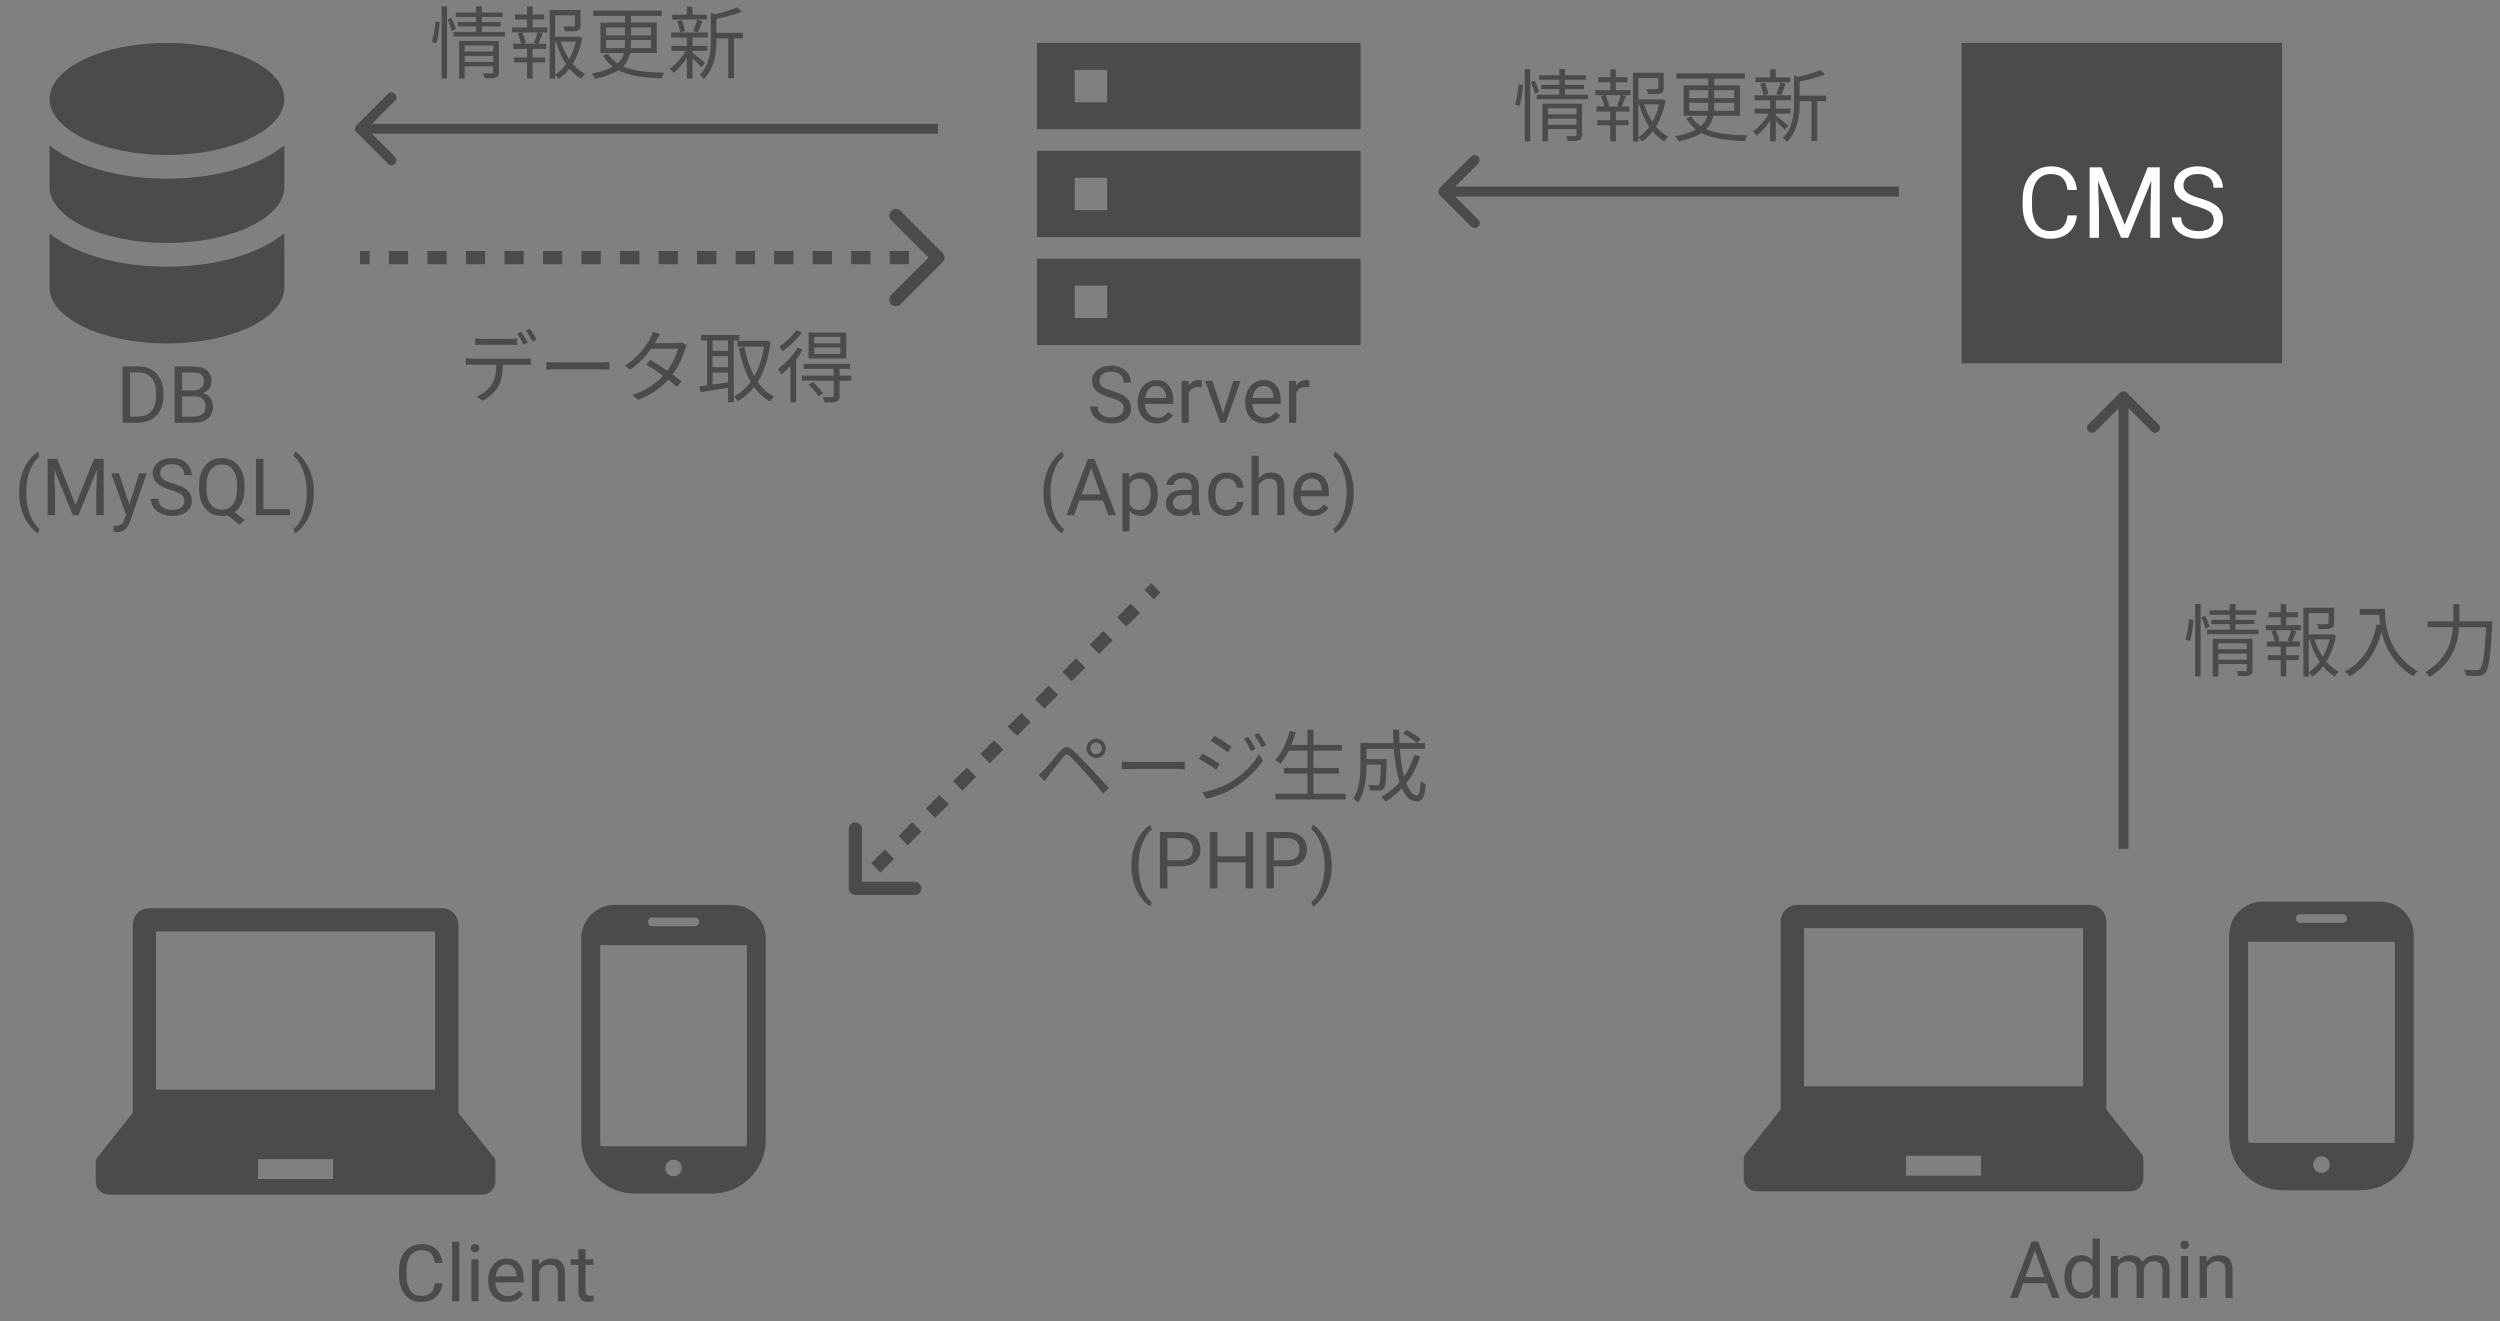 <svg width="757" height="400" viewBox="0 0 757 400" fill="none" xmlns="http://www.w3.org/2000/svg">
<rect x="0" y="0" width="757" height="400" fill="#808080" stroke="none"/>
<path d="M314 13V39.133H412V13H314ZM335.233 30.965H325.433V21.165H335.233V30.965Z" fill="#4B4B4B"/>
<path d="M314 71.8H412V45.666H314V71.8ZM325.433 53.832H335.233V63.632H325.433V53.832V53.832Z" fill="#4B4B4B"/>
<path d="M314 104.467H412V78.333H314V104.467ZM325.433 86.498H335.233V96.298H325.433V86.498V86.498Z" fill="#4B4B4B"/>
<path d="M336.188 120.395C334.258 119.84 332.852 119.16 331.969 118.355C331.094 117.543 330.656 116.543 330.656 115.355C330.656 114.012 331.191 112.902 332.262 112.027C333.34 111.145 334.738 110.703 336.457 110.703C337.629 110.703 338.672 110.93 339.586 111.383C340.508 111.836 341.219 112.461 341.719 113.258C342.227 114.055 342.48 114.926 342.48 115.871H340.219C340.219 114.84 339.891 114.031 339.234 113.445C338.578 112.852 337.652 112.555 336.457 112.555C335.348 112.555 334.48 112.801 333.855 113.293C333.238 113.777 332.93 114.453 332.93 115.32C332.93 116.016 333.223 116.605 333.809 117.09C334.402 117.566 335.406 118.004 336.82 118.402C338.242 118.801 339.352 119.242 340.148 119.727C340.953 120.203 341.547 120.762 341.93 121.402C342.32 122.043 342.516 122.797 342.516 123.664C342.516 125.047 341.977 126.156 340.898 126.992C339.82 127.82 338.379 128.234 336.574 128.234C335.402 128.234 334.309 128.012 333.293 127.566C332.277 127.113 331.492 126.496 330.938 125.715C330.391 124.934 330.117 124.047 330.117 123.055H332.379C332.379 124.086 332.758 124.902 333.516 125.504C334.281 126.098 335.301 126.395 336.574 126.395C337.762 126.395 338.672 126.152 339.305 125.668C339.938 125.184 340.254 124.523 340.254 123.688C340.254 122.852 339.961 122.207 339.375 121.754C338.789 121.293 337.727 120.84 336.188 120.395ZM350.332 128.234C348.613 128.234 347.215 127.672 346.137 126.547C345.059 125.414 344.52 123.902 344.52 122.012V121.613C344.52 120.355 344.758 119.234 345.234 118.25C345.719 117.258 346.391 116.484 347.25 115.93C348.117 115.367 349.055 115.086 350.062 115.086C351.711 115.086 352.992 115.629 353.906 116.715C354.82 117.801 355.277 119.355 355.277 121.379V122.281H346.688C346.719 123.531 347.082 124.543 347.777 125.316C348.48 126.082 349.371 126.465 350.449 126.465C351.215 126.465 351.863 126.309 352.395 125.996C352.926 125.684 353.391 125.27 353.789 124.754L355.113 125.785C354.051 127.418 352.457 128.234 350.332 128.234ZM350.062 116.867C349.188 116.867 348.453 117.188 347.859 117.828C347.266 118.461 346.898 119.352 346.758 120.5H353.109V120.336C353.047 119.234 352.75 118.383 352.219 117.781C351.688 117.172 350.969 116.867 350.062 116.867ZM363.926 117.266C363.598 117.211 363.242 117.184 362.859 117.184C361.438 117.184 360.473 117.789 359.965 119V128H357.797V115.32H359.906L359.941 116.785C360.652 115.652 361.66 115.086 362.965 115.086C363.387 115.086 363.707 115.141 363.926 115.25V117.266ZM370.324 125.059L373.465 115.32H375.68L371.133 128H369.48L364.887 115.32H367.102L370.324 125.059ZM382.863 128.234C381.145 128.234 379.746 127.672 378.668 126.547C377.59 125.414 377.051 123.902 377.051 122.012V121.613C377.051 120.355 377.289 119.234 377.766 118.25C378.25 117.258 378.922 116.484 379.781 115.93C380.648 115.367 381.586 115.086 382.594 115.086C384.242 115.086 385.523 115.629 386.438 116.715C387.352 117.801 387.809 119.355 387.809 121.379V122.281H379.219C379.25 123.531 379.613 124.543 380.309 125.316C381.012 126.082 381.902 126.465 382.98 126.465C383.746 126.465 384.395 126.309 384.926 125.996C385.457 125.684 385.922 125.27 386.32 124.754L387.645 125.785C386.582 127.418 384.988 128.234 382.863 128.234ZM382.594 116.867C381.719 116.867 380.984 117.188 380.391 117.828C379.797 118.461 379.43 119.352 379.289 120.5H385.641V120.336C385.578 119.234 385.281 118.383 384.75 117.781C384.219 117.172 383.5 116.867 382.594 116.867ZM396.457 117.266C396.129 117.211 395.773 117.184 395.391 117.184C393.969 117.184 393.004 117.789 392.496 119V128H390.328V115.32H392.438L392.473 116.785C393.184 115.652 394.191 115.086 395.496 115.086C395.918 115.086 396.238 115.141 396.457 115.25V117.266ZM315.938 149.074C315.938 147.309 316.172 145.613 316.641 143.988C317.117 142.363 317.824 140.887 318.762 139.559C319.699 138.23 320.672 137.293 321.68 136.746L322.125 138.176C320.984 139.051 320.047 140.387 319.312 142.184C318.586 143.98 318.188 145.992 318.117 148.219L318.105 149.215C318.105 152.23 318.656 154.848 319.758 157.066C320.422 158.395 321.211 159.434 322.125 160.184L321.68 161.508C320.641 160.93 319.648 159.961 318.703 158.602C316.859 155.945 315.938 152.77 315.938 149.074ZM333.984 151.547H326.836L325.23 156H322.91L329.426 138.938H331.395L337.922 156H335.613L333.984 151.547ZM327.516 149.695H333.316L330.41 141.715L327.516 149.695ZM350.59 149.801C350.59 151.73 350.148 153.285 349.266 154.465C348.383 155.645 347.188 156.234 345.68 156.234C344.141 156.234 342.93 155.746 342.047 154.77V160.875H339.879V143.32H341.859L341.965 144.727C342.848 143.633 344.074 143.086 345.645 143.086C347.168 143.086 348.371 143.66 349.254 144.809C350.145 145.957 350.59 147.555 350.59 149.602V149.801ZM348.422 149.555C348.422 148.125 348.117 146.996 347.508 146.168C346.898 145.34 346.062 144.926 345 144.926C343.688 144.926 342.703 145.508 342.047 146.672V152.73C342.695 153.887 343.688 154.465 345.023 154.465C346.062 154.465 346.887 154.055 347.496 153.234C348.113 152.406 348.422 151.18 348.422 149.555ZM361.184 156C361.059 155.75 360.957 155.305 360.879 154.664C359.871 155.711 358.668 156.234 357.27 156.234C356.02 156.234 354.992 155.883 354.188 155.18C353.391 154.469 352.992 153.57 352.992 152.484C352.992 151.164 353.492 150.141 354.492 149.414C355.5 148.68 356.914 148.312 358.734 148.312H360.844V147.316C360.844 146.559 360.617 145.957 360.164 145.512C359.711 145.059 359.043 144.832 358.16 144.832C357.387 144.832 356.738 145.027 356.215 145.418C355.691 145.809 355.43 146.281 355.43 146.836H353.25C353.25 146.203 353.473 145.594 353.918 145.008C354.371 144.414 354.98 143.945 355.746 143.602C356.52 143.258 357.367 143.086 358.289 143.086C359.75 143.086 360.895 143.453 361.723 144.188C362.551 144.914 362.98 145.918 363.012 147.199V153.035C363.012 154.199 363.16 155.125 363.457 155.812V156H361.184ZM357.586 154.348C358.266 154.348 358.91 154.172 359.52 153.82C360.129 153.469 360.57 153.012 360.844 152.449V149.848H359.145C356.488 149.848 355.16 150.625 355.16 152.18C355.16 152.859 355.387 153.391 355.84 153.773C356.293 154.156 356.875 154.348 357.586 154.348ZM371.496 154.465C372.27 154.465 372.945 154.23 373.523 153.762C374.102 153.293 374.422 152.707 374.484 152.004H376.535C376.496 152.73 376.246 153.422 375.785 154.078C375.324 154.734 374.707 155.258 373.934 155.648C373.168 156.039 372.355 156.234 371.496 156.234C369.77 156.234 368.395 155.66 367.371 154.512C366.355 153.355 365.848 151.777 365.848 149.777V149.414C365.848 148.18 366.074 147.082 366.527 146.121C366.98 145.16 367.629 144.414 368.473 143.883C369.324 143.352 370.328 143.086 371.484 143.086C372.906 143.086 374.086 143.512 375.023 144.363C375.969 145.215 376.473 146.32 376.535 147.68H374.484C374.422 146.859 374.109 146.188 373.547 145.664C372.992 145.133 372.305 144.867 371.484 144.867C370.383 144.867 369.527 145.266 368.918 146.062C368.316 146.852 368.016 147.996 368.016 149.496V149.906C368.016 151.367 368.316 152.492 368.918 153.281C369.52 154.07 370.379 154.465 371.496 154.465ZM381.141 144.855C382.102 143.676 383.352 143.086 384.891 143.086C387.57 143.086 388.922 144.598 388.945 147.621V156H386.777V147.609C386.77 146.695 386.559 146.02 386.145 145.582C385.738 145.145 385.102 144.926 384.234 144.926C383.531 144.926 382.914 145.113 382.383 145.488C381.852 145.863 381.438 146.355 381.141 146.965V156H378.973V138H381.141V144.855ZM397.453 156.234C395.734 156.234 394.336 155.672 393.258 154.547C392.18 153.414 391.641 151.902 391.641 150.012V149.613C391.641 148.355 391.879 147.234 392.355 146.25C392.84 145.258 393.512 144.484 394.371 143.93C395.238 143.367 396.176 143.086 397.184 143.086C398.832 143.086 400.113 143.629 401.027 144.715C401.941 145.801 402.398 147.355 402.398 149.379V150.281H393.809C393.84 151.531 394.203 152.543 394.898 153.316C395.602 154.082 396.492 154.465 397.57 154.465C398.336 154.465 398.984 154.309 399.516 153.996C400.047 153.684 400.512 153.27 400.91 152.754L402.234 153.785C401.172 155.418 399.578 156.234 397.453 156.234ZM397.184 144.867C396.309 144.867 395.574 145.188 394.98 145.828C394.387 146.461 394.02 147.352 393.879 148.5H400.23V148.336C400.168 147.234 399.871 146.383 399.34 145.781C398.809 145.172 398.09 144.867 397.184 144.867ZM409.922 149.191C409.922 150.934 409.691 152.605 409.23 154.207C408.777 155.801 408.078 157.273 407.133 158.625C406.195 159.977 405.211 160.938 404.18 161.508L403.723 160.184C404.926 159.262 405.891 157.832 406.617 155.895C407.352 153.949 407.727 151.793 407.742 149.426V149.051C407.742 147.41 407.57 145.887 407.227 144.48C406.883 143.066 406.402 141.801 405.785 140.684C405.176 139.566 404.488 138.695 403.723 138.07L404.18 136.746C405.211 137.316 406.191 138.27 407.121 139.605C408.059 140.941 408.758 142.414 409.219 144.023C409.688 145.633 409.922 147.355 409.922 149.191Z" fill="#4B4B4B"/>
<path d="M86.094 70.731V70.677C78.422 76.847 65.633 80.745 50.547 80.745C37.368 80.745 25.943 77.769 18.15 72.903C17.044 72.203 16.005 71.462 15.043 70.678V70.709C15.03 70.698 15.014 70.688 15 70.677V87.036C15 96.39 30.946 104 50.547 104C70.148 104 86.094 96.39 86.094 87.036V76.996L86.121 70.711C86.112 70.718 86.103 70.724 86.094 70.731Z" fill="#4B4B4B"/>
<path d="M50.547 73.578C70.148 73.578 86.094 65.967 86.094 56.614V55.692V48.879V45.916L86.121 44.061C86.112 44.068 86.103 44.074 86.094 44.081V44.027C78.422 50.197 65.633 54.096 50.547 54.096C37.374 54.096 25.953 51.122 18.16 46.26C17.05 45.557 16.008 44.813 15.043 44.027V44.059C15.029 44.048 15.014 44.038 15 44.027V48.879V55.691V56.614C15 65.967 30.946 73.578 50.547 73.578Z" fill="#4B4B4B"/>
<path d="M50.547 46.928C70.148 46.928 86.094 39.317 86.094 29.964C86.094 29.696 86.036 29.436 86.01 29.171C85.862 27.653 85.327 26.183 84.393 24.795C79.799 17.962 66.37 13 50.547 13C34.724 13 21.295 17.962 16.701 24.794C15.767 26.183 15.233 27.653 15.084 29.171C15.058 29.435 15 29.696 15 29.964C15 39.317 30.946 46.928 50.547 46.928Z" fill="#4B4B4B"/>
<path d="M37.129 128V110.938H41.945C43.43 110.938 44.742 111.266 45.883 111.922C47.023 112.578 47.902 113.512 48.52 114.723C49.145 115.934 49.461 117.324 49.469 118.895V119.984C49.469 121.594 49.156 123.004 48.531 124.215C47.914 125.426 47.027 126.355 45.871 127.004C44.723 127.652 43.383 127.984 41.852 128H37.129ZM39.379 112.789V126.16H41.746C43.48 126.16 44.828 125.621 45.789 124.543C46.758 123.465 47.242 121.93 47.242 119.938V118.941C47.242 117.004 46.785 115.5 45.871 114.43C44.965 113.352 43.676 112.805 42.004 112.789H39.379ZM52.879 128V110.938H58.457C60.309 110.938 61.699 111.32 62.629 112.086C63.566 112.852 64.035 113.984 64.035 115.484C64.035 116.281 63.809 116.988 63.355 117.605C62.902 118.215 62.285 118.688 61.504 119.023C62.426 119.281 63.152 119.773 63.684 120.5C64.223 121.219 64.492 122.078 64.492 123.078C64.492 124.609 63.996 125.812 63.004 126.688C62.012 127.562 60.609 128 58.797 128H52.879ZM55.129 120.02V126.16H58.844C59.891 126.16 60.715 125.891 61.316 125.352C61.926 124.805 62.23 124.055 62.23 123.102C62.23 121.047 61.113 120.02 58.879 120.02H55.129ZM55.129 118.215H58.527C59.512 118.215 60.297 117.969 60.883 117.477C61.477 116.984 61.773 116.316 61.773 115.473C61.773 114.535 61.5 113.855 60.953 113.434C60.406 113.004 59.574 112.789 58.457 112.789H55.129V118.215ZM5.793 149.074C5.793 147.309 6.027 145.613 6.496 143.988C6.973 142.363 7.68 140.887 8.617 139.559C9.555 138.23 10.527 137.293 11.535 136.746L11.98 138.176C10.84 139.051 9.902 140.387 9.168 142.184C8.441 143.98 8.043 145.992 7.973 148.219L7.961 149.215C7.961 152.23 8.512 154.848 9.613 157.066C10.277 158.395 11.066 159.434 11.98 160.184L11.535 161.508C10.496 160.93 9.504 159.961 8.559 158.602C6.715 155.945 5.793 152.77 5.793 149.074ZM17.324 138.938L22.902 152.859L28.48 138.938H31.398V156H29.148V149.355L29.359 142.184L23.758 156H22.035L16.445 142.219L16.668 149.355V156H14.418V138.938H17.324ZM39.18 152.824L42.133 143.32H44.453L39.355 157.957C38.566 160.066 37.312 161.121 35.594 161.121L35.184 161.086L34.375 160.934V159.176L34.961 159.223C35.695 159.223 36.266 159.074 36.672 158.777C37.086 158.48 37.426 157.938 37.691 157.148L38.172 155.859L33.648 143.32H36.016L39.18 152.824ZM51.766 148.395C49.836 147.84 48.43 147.16 47.547 146.355C46.672 145.543 46.234 144.543 46.234 143.355C46.234 142.012 46.77 140.902 47.84 140.027C48.918 139.145 50.316 138.703 52.035 138.703C53.207 138.703 54.25 138.93 55.164 139.383C56.086 139.836 56.797 140.461 57.297 141.258C57.805 142.055 58.059 142.926 58.059 143.871H55.797C55.797 142.84 55.469 142.031 54.812 141.445C54.156 140.852 53.23 140.555 52.035 140.555C50.926 140.555 50.059 140.801 49.434 141.293C48.816 141.777 48.508 142.453 48.508 143.32C48.508 144.016 48.801 144.605 49.387 145.09C49.98 145.566 50.984 146.004 52.398 146.402C53.82 146.801 54.93 147.242 55.727 147.727C56.531 148.203 57.125 148.762 57.508 149.402C57.898 150.043 58.094 150.797 58.094 151.664C58.094 153.047 57.555 154.156 56.477 154.992C55.398 155.82 53.957 156.234 52.152 156.234C50.98 156.234 49.887 156.012 48.871 155.566C47.855 155.113 47.07 154.496 46.516 153.715C45.969 152.934 45.695 152.047 45.695 151.055H47.957C47.957 152.086 48.336 152.902 49.094 153.504C49.859 154.098 50.879 154.395 52.152 154.395C53.34 154.395 54.25 154.152 54.883 153.668C55.516 153.184 55.832 152.523 55.832 151.688C55.832 150.852 55.539 150.207 54.953 149.754C54.367 149.293 53.305 148.84 51.766 148.395ZM74.019 148.02C74.019 149.668 73.758 151.09 73.234 152.285C72.711 153.473 71.977 154.402 71.031 155.074L74.078 157.465L72.543 158.883L68.945 156.023C68.383 156.164 67.789 156.234 67.164 156.234C65.82 156.234 64.629 155.906 63.59 155.25C62.551 154.586 61.742 153.645 61.164 152.426C60.594 151.199 60.301 149.781 60.285 148.172V146.941C60.285 145.301 60.57 143.852 61.141 142.594C61.711 141.336 62.516 140.375 63.555 139.711C64.602 139.039 65.797 138.703 67.141 138.703C68.516 138.703 69.723 139.035 70.762 139.699C71.809 140.363 72.613 141.32 73.176 142.57C73.738 143.812 74.019 145.266 74.019 146.93V148.02ZM71.769 146.918C71.769 144.91 71.367 143.363 70.562 142.277C69.766 141.184 68.625 140.637 67.141 140.637C65.727 140.637 64.609 141.18 63.789 142.266C62.977 143.344 62.559 144.844 62.535 146.766V148.02C62.535 149.973 62.941 151.512 63.754 152.637C64.574 153.762 65.711 154.324 67.164 154.324C68.617 154.324 69.742 153.797 70.539 152.742C71.336 151.68 71.746 150.16 71.769 148.184V146.918ZM79.75 154.16H87.836V156H77.488V138.938H79.75V154.16ZM95.066 149.191C95.066 150.934 94.836 152.605 94.375 154.207C93.922 155.801 93.223 157.273 92.277 158.625C91.34 159.977 90.356 160.938 89.324 161.508L88.867 160.184C90.07 159.262 91.035 157.832 91.762 155.895C92.496 153.949 92.871 151.793 92.887 149.426V149.051C92.887 147.41 92.715 145.887 92.371 144.48C92.027 143.066 91.547 141.801 90.93 140.684C90.32 139.566 89.633 138.695 88.867 138.07L89.324 136.746C90.356 137.316 91.336 138.27 92.266 139.605C93.203 140.941 93.902 142.414 94.363 144.023C94.832 145.633 95.066 147.355 95.066 149.191Z" fill="#4B4B4B"/>
<path d="M221.73 274H186.155C180.547 274 176 278.547 176 284.155V345.162C176 354.136 183.274 361.41 192.248 361.41H215.637C224.611 361.41 231.885 354.136 231.885 345.162V284.155C231.885 278.547 227.339 274 221.73 274ZM203.943 356.157C202.557 356.157 201.435 355.035 201.435 353.649C201.435 352.264 202.557 351.142 203.943 351.142C205.328 351.142 206.45 352.264 206.45 353.649C206.45 355.035 205.328 356.157 203.943 356.157ZM197.494 277.821H210.389C211.116 277.821 211.704 278.411 211.704 279.136C211.704 279.86 211.116 280.45 210.389 280.45H197.494C196.768 280.45 196.18 279.861 196.18 279.136C196.18 278.411 196.768 277.821 197.494 277.821ZM181.732 345.162V286.18H226.154V345.162C226.154 345.818 226.085 346.458 225.97 347.081H181.915C181.8 346.458 181.732 345.818 181.732 345.162Z" fill="#4B4B4B"/>
<path d="M149.566 350.514L138.792 336.966V279.991C138.792 277.235 136.556 275 133.8 275H45.199C42.443 275 40.209 277.235 40.209 279.991V336.966L29.434 350.514C29.153 350.867 29 351.305 29 351.758V357.755C29 359.955 30.782 361.737 32.982 361.737H146.018C148.218 361.737 150 359.955 150 357.755V351.758C150 351.305 149.848 350.867 149.566 350.514ZM47.251 282.043H131.749V329.924H47.251V282.043ZM100.872 357.001H78.128V350.98H100.872V357.001Z" fill="#4B4B4B"/>
<path d="M133.969 388.586C133.758 390.391 133.09 391.785 131.965 392.77C130.848 393.746 129.359 394.234 127.5 394.234C125.484 394.234 123.867 393.512 122.648 392.066C121.438 390.621 120.832 388.688 120.832 386.266V384.625C120.832 383.039 121.113 381.645 121.676 380.441C122.246 379.238 123.051 378.316 124.09 377.676C125.129 377.027 126.332 376.703 127.699 376.703C129.512 376.703 130.965 377.211 132.059 378.227C133.152 379.234 133.789 380.633 133.969 382.422H131.707C131.512 381.062 131.086 380.078 130.43 379.469C129.781 378.859 128.871 378.555 127.699 378.555C126.262 378.555 125.133 379.086 124.312 380.148C123.5 381.211 123.094 382.723 123.094 384.684V386.336C123.094 388.188 123.48 389.66 124.254 390.754C125.027 391.848 126.109 392.395 127.5 392.395C128.75 392.395 129.707 392.113 130.371 391.551C131.043 390.98 131.488 389.992 131.707 388.586H133.969ZM139.066 394H136.898V376H139.066V394ZM144.902 394H142.734V381.32H144.902V394ZM142.559 377.957C142.559 377.605 142.664 377.309 142.875 377.066C143.094 376.824 143.414 376.703 143.836 376.703C144.258 376.703 144.578 376.824 144.797 377.066C145.016 377.309 145.125 377.605 145.125 377.957C145.125 378.309 145.016 378.602 144.797 378.836C144.578 379.07 144.258 379.188 143.836 379.188C143.414 379.188 143.094 379.07 142.875 378.836C142.664 378.602 142.559 378.309 142.559 377.957ZM153.645 394.234C151.926 394.234 150.527 393.672 149.449 392.547C148.371 391.414 147.832 389.902 147.832 388.012V387.613C147.832 386.355 148.07 385.234 148.547 384.25C149.031 383.258 149.703 382.484 150.562 381.93C151.43 381.367 152.367 381.086 153.375 381.086C155.023 381.086 156.305 381.629 157.219 382.715C158.133 383.801 158.59 385.355 158.59 387.379V388.281H150C150.031 389.531 150.395 390.543 151.09 391.316C151.793 392.082 152.684 392.465 153.762 392.465C154.527 392.465 155.176 392.309 155.707 391.996C156.238 391.684 156.703 391.27 157.102 390.754L158.426 391.785C157.363 393.418 155.77 394.234 153.645 394.234ZM153.375 382.867C152.5 382.867 151.766 383.188 151.172 383.828C150.578 384.461 150.211 385.352 150.07 386.5H156.422V386.336C156.359 385.234 156.062 384.383 155.531 383.781C155 383.172 154.281 382.867 153.375 382.867ZM163.16 381.32L163.23 382.914C164.199 381.695 165.465 381.086 167.027 381.086C169.707 381.086 171.059 382.598 171.082 385.621V394H168.914V385.609C168.906 384.695 168.695 384.02 168.281 383.582C167.875 383.145 167.238 382.926 166.371 382.926C165.668 382.926 165.051 383.113 164.52 383.488C163.988 383.863 163.574 384.355 163.277 384.965V394H161.109V381.32H163.16ZM177.293 378.25V381.32H179.66V382.996H177.293V390.859C177.293 391.367 177.398 391.75 177.609 392.008C177.82 392.258 178.18 392.383 178.688 392.383C178.938 392.383 179.281 392.336 179.719 392.242V394C179.148 394.156 178.594 394.234 178.055 394.234C177.086 394.234 176.355 393.941 175.863 393.355C175.371 392.77 175.125 391.938 175.125 390.859V382.996H172.816V381.32H175.125V378.25H177.293Z" fill="#4B4B4B"/>
<rect x="594" y="13" width="97" height="97" fill="#4B4B4B"/>
<path d="M628.892 65.232C628.628 67.488 627.793 69.231 626.387 70.462C624.99 71.683 623.13 72.293 620.806 72.293C618.286 72.293 616.265 71.39 614.741 69.583C613.228 67.776 612.471 65.359 612.471 62.332V60.281C612.471 58.299 612.822 56.556 613.525 55.052C614.238 53.548 615.244 52.395 616.543 51.595C617.842 50.784 619.346 50.379 621.055 50.379C623.32 50.379 625.137 51.014 626.504 52.283C627.871 53.543 628.667 55.291 628.892 57.527H626.064C625.82 55.828 625.288 54.598 624.468 53.836C623.657 53.074 622.52 52.693 621.055 52.693C619.258 52.693 617.847 53.357 616.821 54.685C615.806 56.014 615.298 57.903 615.298 60.355V62.42C615.298 64.734 615.781 66.575 616.748 67.942C617.715 69.31 619.067 69.993 620.806 69.993C622.368 69.993 623.564 69.642 624.395 68.939C625.234 68.226 625.791 66.99 626.064 65.232H628.892ZM636.377 50.672L643.35 68.074L650.322 50.672H653.97V72H651.157V63.694L651.421 54.73L644.419 72H642.266L635.278 54.773L635.557 63.694V72H632.744V50.672H636.377ZM665.22 62.493C662.808 61.8 661.05 60.95 659.946 59.944C658.853 58.929 658.306 57.679 658.306 56.194C658.306 54.515 658.975 53.128 660.312 52.034C661.66 50.931 663.408 50.379 665.557 50.379C667.021 50.379 668.325 50.662 669.468 51.228C670.62 51.795 671.509 52.576 672.134 53.572C672.769 54.568 673.086 55.657 673.086 56.839H670.259C670.259 55.55 669.849 54.539 669.028 53.807C668.208 53.065 667.051 52.693 665.557 52.693C664.17 52.693 663.086 53.001 662.305 53.616C661.533 54.222 661.147 55.066 661.147 56.15C661.147 57.02 661.514 57.757 662.246 58.362C662.988 58.958 664.243 59.505 666.011 60.003C667.788 60.501 669.175 61.053 670.171 61.658C671.177 62.254 671.919 62.952 672.397 63.753C672.886 64.554 673.13 65.496 673.13 66.58C673.13 68.309 672.456 69.695 671.108 70.74C669.761 71.775 667.959 72.293 665.703 72.293C664.238 72.293 662.871 72.015 661.602 71.458C660.332 70.892 659.351 70.12 658.657 69.144C657.974 68.167 657.632 67.059 657.632 65.818H660.459C660.459 67.107 660.933 68.128 661.88 68.88C662.837 69.622 664.111 69.993 665.703 69.993C667.188 69.993 668.325 69.69 669.116 69.085C669.907 68.48 670.303 67.654 670.303 66.609C670.303 65.564 669.937 64.759 669.204 64.192C668.472 63.616 667.144 63.05 665.22 62.493Z" fill="white"/>
<path d="M720.73 273H685.155C679.547 273 675 277.547 675 283.155V344.162C675 353.136 682.274 360.41 691.248 360.41H714.637C723.611 360.41 730.885 353.136 730.885 344.162V283.155C730.885 277.547 726.339 273 720.73 273ZM702.943 355.157C701.557 355.157 700.435 354.035 700.435 352.649C700.435 351.264 701.557 350.142 702.943 350.142C704.328 350.142 705.45 351.264 705.45 352.649C705.45 354.035 704.328 355.157 702.943 355.157ZM696.494 276.821H709.389C710.116 276.821 710.704 277.411 710.704 278.136C710.704 278.86 710.116 279.45 709.389 279.45H696.494C695.768 279.45 695.18 278.861 695.18 278.136C695.18 277.411 695.768 276.821 696.494 276.821ZM680.732 344.162V285.18H725.154V344.162C725.154 344.818 725.085 345.458 724.97 346.081H680.915C680.8 345.458 680.732 344.818 680.732 344.162Z" fill="#4B4B4B"/>
<path d="M648.566 349.514L637.792 335.966V278.991C637.792 276.235 635.556 274 632.8 274H544.199C541.443 274 539.209 276.235 539.209 278.991V335.966L528.434 349.514C528.153 349.867 528 350.305 528 350.758V356.755C528 358.955 529.782 360.737 531.982 360.737H645.018C647.218 360.737 649 358.955 649 356.755V350.758C649 350.305 648.848 349.867 648.566 349.514ZM546.251 281.043H630.749V328.924H546.251V281.043ZM599.872 356.001H577.128V349.98H599.872V356.001Z" fill="#4B4B4B"/>
<path d="M619.738 388.547H612.59L610.984 393H608.664L615.18 375.938H617.148L623.676 393H621.367L619.738 388.547ZM613.27 386.695H619.07L616.164 378.715L613.27 386.695ZM625.105 386.555C625.105 384.609 625.566 383.047 626.488 381.867C627.41 380.68 628.617 380.086 630.109 380.086C631.594 380.086 632.77 380.594 633.637 381.609V375H635.805V393H633.812L633.707 391.641C632.84 392.703 631.633 393.234 630.086 393.234C628.617 393.234 627.418 392.633 626.488 391.43C625.566 390.227 625.105 388.656 625.105 386.719V386.555ZM627.273 386.801C627.273 388.238 627.57 389.363 628.164 390.176C628.758 390.988 629.578 391.395 630.625 391.395C632 391.395 633.004 390.777 633.637 389.543V383.719C632.988 382.523 631.992 381.926 630.648 381.926C629.586 381.926 628.758 382.336 628.164 383.156C627.57 383.977 627.273 385.191 627.273 386.801ZM641.219 380.32L641.277 381.727C642.207 380.633 643.461 380.086 645.039 380.086C646.812 380.086 648.02 380.766 648.66 382.125C649.082 381.516 649.629 381.023 650.301 380.648C650.98 380.273 651.781 380.086 652.703 380.086C655.484 380.086 656.898 381.559 656.945 384.504V393H654.777V384.633C654.777 383.727 654.57 383.051 654.156 382.605C653.742 382.152 653.047 381.926 652.07 381.926C651.266 381.926 650.598 382.168 650.066 382.652C649.535 383.129 649.227 383.773 649.141 384.586V393H646.961V384.691C646.961 382.848 646.059 381.926 644.254 381.926C642.832 381.926 641.859 382.531 641.336 383.742V393H639.168V380.32H641.219ZM662.582 393H660.414V380.32H662.582V393ZM660.238 376.957C660.238 376.605 660.344 376.309 660.555 376.066C660.773 375.824 661.094 375.703 661.516 375.703C661.938 375.703 662.258 375.824 662.477 376.066C662.695 376.309 662.805 376.605 662.805 376.957C662.805 377.309 662.695 377.602 662.477 377.836C662.258 378.07 661.938 378.188 661.516 378.188C661.094 378.188 660.773 378.07 660.555 377.836C660.344 377.602 660.238 377.309 660.238 376.957ZM668.113 380.32L668.184 381.914C669.152 380.695 670.418 380.086 671.98 380.086C674.66 380.086 676.012 381.598 676.035 384.621V393H673.867V384.609C673.859 383.695 673.648 383.02 673.234 382.582C672.828 382.145 672.191 381.926 671.324 381.926C670.621 381.926 670.004 382.113 669.473 382.488C668.941 382.863 668.527 383.355 668.23 383.965V393H666.062V380.32H668.113Z" fill="#4B4B4B"/>
<path d="M644.061 118.939C643.475 118.354 642.525 118.354 641.939 118.939L632.393 128.485C631.808 129.071 631.808 130.021 632.393 130.607C632.979 131.192 633.929 131.192 634.515 130.607L643 122.121L651.485 130.607C652.071 131.192 653.021 131.192 653.607 130.607C654.192 130.021 654.192 129.071 653.607 128.485L644.061 118.939ZM644.5 257L644.5 120L641.5 120L641.5 257L644.5 257Z" fill="#4B4B4B"/>
<path d="M663.136 194.096C663.688 192.32 664.072 189.56 664.168 187.688L662.848 187.52C662.68 189.416 662.296 192.032 661.768 193.64L663.136 194.096ZM664.696 204.824H666.352V182.912H664.696V204.824ZM666.544 186.896C667.048 188.024 667.6 189.512 667.792 190.424L669.04 189.8C668.824 188.936 668.248 187.496 667.72 186.416L666.544 186.896ZM671.704 199.76V197.936H680.344V199.76H671.704ZM680.344 194.792V196.592H671.704V194.792H680.344ZM682.048 193.4H670.024V204.824H671.704V201.08H680.344V202.808C680.344 203.12 680.224 203.216 679.888 203.216C679.6 203.24 678.448 203.24 677.248 203.192C677.464 203.648 677.656 204.296 677.752 204.728C679.456 204.752 680.512 204.728 681.184 204.464C681.856 204.2 682.048 203.744 682.048 202.832V193.4ZM676.912 190.664V188.984H682.624V187.688H676.912V186.152H683.224V184.784H676.912V182.912H675.16V184.784H669.04V186.152H675.16V187.688H669.616V188.984H675.16V190.664H668.32V192.032H683.896V190.664H676.912ZM693.544 194.24H689.392L690.232 194C690.112 193.184 689.656 191.84 689.128 190.832H693.808C693.544 191.768 693.016 193.112 692.632 193.976L693.544 194.24ZM692.272 186.92H695.776V185.384H692.272V182.96H690.592V185.384H686.944V186.92H690.592V189.296H686.08V190.832H688.936L687.76 191.144C688.216 192.104 688.624 193.376 688.768 194.24H686.416V195.8H690.592V198.392H686.656V199.904H690.592V204.776H692.272V199.904H696.088V198.392H692.272V195.8H696.4V194.24H694.024C694.432 193.4 694.912 192.248 695.344 191.144L694.192 190.832H696.688V189.296H692.272V186.92ZM699.088 193.592H699.304C700.024 196.088 701.056 198.416 702.4 200.384C701.464 201.656 700.36 202.76 699.088 203.6V193.592ZM705.4 193.592C704.968 195.44 704.272 197.264 703.336 198.896C702.28 197.312 701.416 195.488 700.816 193.592H705.4ZM706.216 192.032L705.904 192.104H699.088V185.648H705.112V188.6C705.112 188.888 705.016 188.96 704.632 188.984C704.272 189.032 703.024 189.032 701.536 188.984C701.776 189.416 702.016 190.04 702.088 190.52C703.912 190.52 705.112 190.496 705.832 190.256C706.6 189.992 706.768 189.512 706.768 188.624V184.016H697.456V204.848H699.088V203.696C699.496 204.032 699.976 204.512 700.216 204.872C701.44 204.032 702.52 202.976 703.432 201.776C704.488 203.024 705.664 204.08 706.984 204.824C707.272 204.368 707.824 203.72 708.208 203.384C706.792 202.688 705.52 201.632 704.416 200.336C705.856 198.032 706.816 195.32 707.32 192.44L706.216 192.032ZM714.52 184.376V186.152H720.424C720.472 187.064 720.568 188.12 720.736 189.224L719.68 189.056C718.216 195.776 715.264 200.6 709.96 203.36C710.44 203.672 711.232 204.416 711.568 204.776C716.344 201.968 719.368 197.6 721.144 191.384C722.224 195.92 724.768 201.176 730.672 204.752C730.984 204.32 731.704 203.552 732.112 203.264C722.704 197.672 722.152 188.624 722.152 184.376H714.52ZM744.712 188.144C744.712 187.784 744.712 187.448 744.712 187.112V182.96H742.864V187.112C742.864 187.448 742.864 187.784 742.864 188.144H735.088V189.92H742.768C742.408 194.408 740.872 199.664 734.368 203.528C734.8 203.816 735.448 204.512 735.736 204.944C742.696 200.696 744.28 194.888 744.616 189.92H752.8C752.344 198.368 751.816 201.752 750.952 202.568C750.664 202.856 750.352 202.928 749.848 202.928C749.248 202.928 747.712 202.904 746.08 202.76C746.44 203.288 746.656 204.056 746.68 204.584C748.144 204.68 749.68 204.728 750.52 204.656C751.432 204.56 752.008 204.368 752.56 203.696C753.616 202.496 754.12 198.92 754.648 189.08C754.672 188.816 754.696 188.144 754.696 188.144H744.712Z" fill="#4B4B4B"/>
<path d="M435.939 56.939C435.354 57.525 435.354 58.475 435.939 59.061L445.485 68.607C446.071 69.192 447.021 69.192 447.607 68.607C448.192 68.021 448.192 67.071 447.607 66.485L439.121 58L447.607 49.515C448.192 48.929 448.192 47.979 447.607 47.393C447.021 46.808 446.071 46.808 445.485 47.393L435.939 56.939ZM575 56.5L437 56.5V59.5L575 59.5V56.5Z" fill="#4B4B4B"/>
<path d="M460.136 32.096C460.688 30.32 461.072 27.56 461.168 25.688L459.848 25.52C459.68 27.416 459.296 30.032 458.768 31.64L460.136 32.096ZM461.696 42.824H463.352V20.912H461.696V42.824ZM463.544 24.896C464.048 26.024 464.6 27.512 464.792 28.424L466.04 27.8C465.824 26.936 465.248 25.496 464.72 24.416L463.544 24.896ZM468.704 37.76V35.936H477.344V37.76H468.704ZM477.344 32.792V34.592H468.704V32.792H477.344ZM479.048 31.4H467.024V42.824H468.704V39.08H477.344V40.808C477.344 41.12 477.224 41.216 476.888 41.216C476.6 41.24 475.448 41.24 474.248 41.192C474.464 41.648 474.656 42.296 474.752 42.728C476.456 42.752 477.512 42.728 478.184 42.464C478.856 42.2 479.048 41.744 479.048 40.832V31.4ZM473.912 28.664V26.984H479.624V25.688H473.912V24.152H480.224V22.784H473.912V20.912H472.16V22.784H466.04V24.152H472.16V25.688H466.616V26.984H472.16V28.664H465.32V30.032H480.896V28.664H473.912ZM490.544 32.24H486.392L487.232 32C487.112 31.184 486.656 29.84 486.128 28.832H490.808C490.544 29.768 490.016 31.112 489.632 31.976L490.544 32.24ZM489.272 24.92H492.776V23.384H489.272V20.96H487.592V23.384H483.944V24.92H487.592V27.296H483.08V28.832H485.936L484.76 29.144C485.216 30.104 485.624 31.376 485.768 32.24H483.416V33.8H487.592V36.392H483.656V37.904H487.592V42.776H489.272V37.904H493.088V36.392H489.272V33.8H493.4V32.24H491.024C491.432 31.4 491.912 30.248 492.344 29.144L491.192 28.832H493.688V27.296H489.272V24.92ZM496.088 31.592H496.304C497.024 34.088 498.056 36.416 499.4 38.384C498.464 39.656 497.36 40.76 496.088 41.6V31.592ZM502.4 31.592C501.968 33.44 501.272 35.264 500.336 36.896C499.28 35.312 498.416 33.488 497.816 31.592H502.4ZM503.216 30.032L502.904 30.104H496.088V23.648H502.112V26.6C502.112 26.888 502.016 26.96 501.632 26.984C501.272 27.032 500.024 27.032 498.536 26.984C498.776 27.416 499.016 28.04 499.088 28.52C500.912 28.52 502.112 28.496 502.832 28.256C503.6 27.992 503.768 27.512 503.768 26.624V22.016H494.456V42.848H496.088V41.696C496.496 42.032 496.976 42.512 497.216 42.872C498.44 42.032 499.52 40.976 500.432 39.776C501.488 41.024 502.664 42.08 503.984 42.824C504.272 42.368 504.824 41.72 505.208 41.384C503.792 40.688 502.52 39.632 501.416 38.336C502.856 36.032 503.816 33.32 504.32 30.44L503.216 30.032ZM511.52 33.56V31.136H517.232V32.096C517.232 32.576 517.232 33.08 517.184 33.56H511.52ZM511.52 27.32H517.232V29.72H511.52V27.32ZM525.104 27.32V29.72H519.056V27.32H525.104ZM525.104 33.56H519.008C519.032 33.104 519.056 32.6 519.056 32.12V31.136H525.104V33.56ZM526.856 35.048V25.832H519.056V23.816H528.368V22.208H507.632V23.816H517.232V25.832H509.816V35.048H516.944C516.656 36.2 516.104 37.28 515 38.216C513.872 37.472 512.912 36.488 512.096 35.24L510.608 35.84C511.424 37.232 512.408 38.336 513.56 39.224C512.096 40.064 510.056 40.736 507.2 41.288C507.584 41.696 508.064 42.44 508.256 42.848C511.376 42.2 513.608 41.312 515.216 40.256C518.48 41.984 522.848 42.512 528.392 42.752C528.488 42.176 528.824 41.432 529.136 41C523.808 40.856 519.68 40.496 516.656 39.128C517.856 37.904 518.504 36.536 518.792 35.048H526.856ZM542.072 23.432H537.704V21.008H535.976V23.432H531.56V24.92H542.072V23.432ZM539.312 28.76C539.768 27.896 540.248 26.552 540.704 25.352L539.072 24.968C538.856 26 538.304 27.488 537.872 28.448L539.312 28.76ZM535.424 28.424C535.304 27.512 534.896 26.096 534.392 25.016L533 25.376C533.456 26.456 533.84 27.896 533.936 28.832L535.424 28.424ZM541.496 38.048C540.944 37.544 538.616 35.648 537.704 34.976V34.4H542.168V32.888H537.704V30.368H542.36V28.856H531.224V30.368H535.976V32.888H531.296V34.4H535.592C534.392 36.512 532.496 38.672 530.768 39.8C531.152 40.112 531.68 40.688 531.968 41.096C533.312 40.04 534.8 38.336 535.976 36.488V42.776H537.704V36.68C538.712 37.592 539.936 38.768 540.44 39.368L541.496 38.048ZM552.944 28.952H544.928V24.68C547.592 24.152 550.592 23.432 552.632 22.52L551.192 21.2C549.656 21.968 546.968 22.736 544.52 23.264L543.224 22.856V31.208C543.224 34.568 542.888 38.72 539.84 41.696C540.248 41.936 540.896 42.56 541.112 42.944C544.472 39.608 544.928 34.808 544.928 31.232V30.632H548.504V42.68H550.256V30.632H552.944V28.952Z" fill="#4B4B4B"/>
<path d="M107.939 37.939C107.354 38.525 107.354 39.475 107.939 40.061L117.485 49.607C118.071 50.192 119.021 50.192 119.607 49.607C120.192 49.021 120.192 48.071 119.607 47.485L111.121 39L119.607 30.515C120.192 29.929 120.192 28.979 119.607 28.393C119.021 27.808 118.071 27.808 117.485 28.393L107.939 37.939ZM284 37.5L109 37.5V40.5L284 40.5V37.5Z" fill="#4B4B4B"/>
<path d="M132.136 13.096C132.688 11.32 133.072 8.56 133.168 6.688L131.848 6.52C131.68 8.416 131.296 11.032 130.768 12.64L132.136 13.096ZM133.696 23.824H135.352V1.912H133.696V23.824ZM135.544 5.896C136.048 7.024 136.6 8.512 136.792 9.424L138.04 8.8C137.824 7.936 137.248 6.496 136.72 5.416L135.544 5.896ZM140.704 18.76V16.936H149.344V18.76H140.704ZM149.344 13.792V15.592H140.704V13.792H149.344ZM151.048 12.4H139.024V23.824H140.704V20.08H149.344V21.808C149.344 22.12 149.224 22.216 148.888 22.216C148.6 22.24 147.448 22.24 146.248 22.192C146.464 22.648 146.656 23.296 146.752 23.728C148.456 23.752 149.512 23.728 150.184 23.464C150.856 23.2 151.048 22.744 151.048 21.832V12.4ZM145.912 9.664V7.984H151.624V6.688H145.912V5.152H152.224V3.784H145.912V1.912H144.16V3.784H138.04V5.152H144.16V6.688H138.616V7.984H144.16V9.664H137.32V11.032H152.896V9.664H145.912ZM162.544 13.24H158.392L159.232 13C159.112 12.184 158.656 10.84 158.128 9.832H162.808C162.544 10.768 162.016 12.112 161.632 12.976L162.544 13.24ZM161.272 5.92H164.776V4.384H161.272V1.96H159.592V4.384H155.944V5.92H159.592V8.296H155.08V9.832H157.936L156.76 10.144C157.216 11.104 157.624 12.376 157.768 13.24H155.416V14.8H159.592V17.392H155.656V18.904H159.592V23.776H161.272V18.904H165.088V17.392H161.272V14.8H165.4V13.24H163.024C163.432 12.4 163.912 11.248 164.344 10.144L163.192 9.832H165.688V8.296H161.272V5.92ZM168.088 12.592H168.304C169.024 15.088 170.056 17.416 171.4 19.384C170.464 20.656 169.36 21.76 168.088 22.6V12.592ZM174.4 12.592C173.968 14.44 173.272 16.264 172.336 17.896C171.28 16.312 170.416 14.488 169.816 12.592H174.4ZM175.216 11.032L174.904 11.104H168.088V4.648H174.112V7.6C174.112 7.888 174.016 7.96 173.632 7.984C173.272 8.032 172.024 8.032 170.536 7.984C170.776 8.416 171.016 9.04 171.088 9.52C172.912 9.52 174.112 9.496 174.832 9.256C175.6 8.992 175.768 8.512 175.768 7.624V3.016H166.456V23.848H168.088V22.696C168.496 23.032 168.976 23.512 169.216 23.872C170.44 23.032 171.52 21.976 172.432 20.776C173.488 22.024 174.664 23.08 175.984 23.824C176.272 23.368 176.824 22.72 177.208 22.384C175.792 21.688 174.52 20.632 173.416 19.336C174.856 17.032 175.816 14.32 176.32 11.44L175.216 11.032ZM183.52 14.56V12.136H189.232V13.096C189.232 13.576 189.232 14.08 189.184 14.56H183.52ZM183.52 8.32H189.232V10.72H183.52V8.32ZM197.104 8.32V10.72H191.056V8.32H197.104ZM197.104 14.56H191.008C191.032 14.104 191.056 13.6 191.056 13.12V12.136H197.104V14.56ZM198.856 16.048V6.832H191.056V4.816H200.368V3.208H179.632V4.816H189.232V6.832H181.816V16.048H188.944C188.656 17.2 188.104 18.28 187 19.216C185.872 18.472 184.912 17.488 184.096 16.24L182.608 16.84C183.424 18.232 184.408 19.336 185.56 20.224C184.096 21.064 182.056 21.736 179.2 22.288C179.584 22.696 180.064 23.44 180.256 23.848C183.376 23.2 185.608 22.312 187.216 21.256C190.48 22.984 194.848 23.512 200.392 23.752C200.488 23.176 200.824 22.432 201.136 22C195.808 21.856 191.68 21.496 188.656 20.128C189.856 18.904 190.504 17.536 190.792 16.048H198.856ZM214.072 4.432H209.704V2.008H207.976V4.432H203.56V5.92H214.072V4.432ZM211.312 9.76C211.768 8.896 212.248 7.552 212.704 6.352L211.072 5.968C210.856 7 210.304 8.488 209.872 9.448L211.312 9.76ZM207.424 9.424C207.304 8.512 206.896 7.096 206.392 6.016L205 6.376C205.456 7.456 205.84 8.896 205.936 9.832L207.424 9.424ZM213.496 19.048C212.944 18.544 210.616 16.648 209.704 15.976V15.4H214.168V13.888H209.704V11.368H214.36V9.856H203.224V11.368H207.976V13.888H203.296V15.4H207.592C206.392 17.512 204.496 19.672 202.768 20.8C203.152 21.112 203.68 21.688 203.968 22.096C205.312 21.04 206.8 19.336 207.976 17.488V23.776H209.704V17.68C210.712 18.592 211.936 19.768 212.44 20.368L213.496 19.048ZM224.944 9.952H216.928V5.68C219.592 5.152 222.592 4.432 224.632 3.52L223.192 2.2C221.656 2.968 218.968 3.736 216.52 4.264L215.224 3.856V12.208C215.224 15.568 214.888 19.72 211.84 22.696C212.248 22.936 212.896 23.56 213.112 23.944C216.472 20.608 216.928 15.808 216.928 12.232V11.632H220.504V23.68H222.256V11.632H224.944V9.952Z" fill="#4B4B4B"/>
<path d="M284.707 78.707C285.098 78.317 285.098 77.683 284.707 77.293L278.343 70.929C277.953 70.538 277.319 70.538 276.929 70.929C276.538 71.32 276.538 71.953 276.929 72.343L282.586 78L276.929 83.657C276.538 84.047 276.538 84.68 276.929 85.071C277.319 85.462 277.953 85.462 278.343 85.071L284.707 78.707ZM109 79L111.917 79L111.917 77L109 77L109 79ZM117.75 79L123.583 79L123.583 77L117.75 77L117.75 79ZM129.417 79L135.25 79L135.25 77L129.417 77L129.417 79ZM141.083 79L146.917 79L146.917 77L141.083 77L141.083 79ZM152.75 79L158.583 79L158.583 77L152.75 77L152.75 79ZM164.417 79L170.25 79L170.25 77L164.417 77L164.417 79ZM176.083 79L181.917 79L181.917 77L176.083 77L176.083 79ZM187.75 79L193.583 79L193.583 77L187.75 77L187.75 79ZM199.417 79L205.25 79L205.25 77L199.417 77L199.417 79ZM211.083 79L216.917 79L216.917 77L211.083 77L211.083 79ZM222.75 79L228.583 79L228.583 77L222.75 77L222.75 79ZM234.417 79L240.25 79L240.25 77L234.417 77L234.417 79ZM246.083 79L251.917 79L251.917 77L246.083 77L246.083 79ZM257.75 79L263.583 79L263.583 77L257.75 77L257.75 79ZM269.417 79L275.25 79L275.25 77L269.417 77L269.417 79ZM281.083 79L284 79L284 77L281.083 77L281.083 79ZM285.414 79.414C286.195 78.633 286.195 77.367 285.414 76.586L272.686 63.858C271.905 63.077 270.639 63.077 269.858 63.858C269.077 64.639 269.077 65.905 269.858 66.686L281.172 78L269.858 89.314C269.077 90.095 269.077 91.361 269.858 92.142C270.639 92.923 271.905 92.923 272.686 92.142L285.414 79.414ZM109 80L111.917 80L111.917 76L109 76L109 80ZM117.75 80L123.583 80L123.583 76L117.75 76L117.75 80ZM129.417 80L135.25 80L135.25 76L129.417 76L129.417 80ZM141.083 80L146.917 80L146.917 76L141.083 76L141.083 80ZM152.75 80L158.583 80L158.583 76L152.75 76L152.75 80ZM164.417 80L170.25 80L170.25 76L164.417 76L164.417 80ZM176.083 80L181.917 80L181.917 76L176.083 76L176.083 80ZM187.75 80L193.583 80L193.583 76L187.75 76L187.75 80ZM199.417 80L205.25 80L205.25 76L199.417 76L199.417 80ZM211.083 80L216.917 80L216.917 76L211.083 76L211.083 80ZM222.75 80L228.583 80L228.583 76L222.75 76L222.75 80ZM234.417 80L240.25 80L240.25 76L234.417 76L234.417 80ZM246.083 80L251.917 80L251.917 76L246.083 76L246.083 80ZM257.75 80L263.583 80L263.583 76L257.75 76L257.75 80ZM269.417 80L275.25 80L275.25 76L269.417 76L269.417 80ZM281.083 80L284 80L284 76L281.083 76L281.083 80Z" fill="#4B4B4B"/>
<path d="M143.872 102.456V104.448C144.496 104.4 145.288 104.376 146.08 104.376H154.36C155.056 104.376 155.896 104.4 156.592 104.448V102.456C155.896 102.552 155.056 102.6 154.36 102.6H146.056C145.288 102.6 144.568 102.528 143.872 102.456ZM141.04 108.48V110.472C141.688 110.424 142.384 110.424 143.104 110.424H150.304C150.232 112.704 149.968 114.72 148.912 116.376C147.976 117.888 146.248 119.28 144.376 120.048L146.152 121.368C148.192 120.312 150.016 118.584 150.88 117C151.84 115.2 152.224 113.016 152.296 110.424H158.824C159.4 110.424 160.168 110.448 160.696 110.472V108.48C160.12 108.576 159.328 108.6 158.824 108.6H143.104C142.36 108.6 141.688 108.552 141.04 108.48ZM157.84 100.512L156.568 101.04C157.216 101.952 158.032 103.392 158.512 104.376L159.808 103.8C159.328 102.816 158.44 101.352 157.84 100.512ZM160.48 99.552L159.208 100.08C159.904 100.992 160.672 102.336 161.2 103.392L162.496 102.816C162.04 101.928 161.104 100.416 160.48 99.552ZM165.448 109.608V111.96C166.192 111.888 167.464 111.84 168.784 111.84H181.96C183.04 111.84 184.048 111.936 184.528 111.96V109.608C184 109.656 183.136 109.728 181.936 109.728H168.784C167.44 109.728 166.168 109.656 165.448 109.608ZM199.864 101.16L197.68 100.464C197.536 101.088 197.152 101.928 196.912 102.36C195.784 104.544 193.336 108.144 189.208 110.712L190.816 111.96C193.504 110.112 195.64 107.76 197.176 105.6H205.288C204.808 107.568 203.584 110.16 202.024 112.248C200.344 111.072 198.544 109.92 196.96 109.008L195.664 110.328C197.2 111.288 199.024 112.536 200.752 113.784C198.592 116.112 195.52 118.32 191.464 119.568L193.192 121.056C197.248 119.544 200.2 117.336 202.336 114.96C203.32 115.752 204.232 116.496 204.952 117.144L206.368 115.488C205.6 114.864 204.64 114.12 203.632 113.376C205.456 110.928 206.752 108.12 207.376 105.912C207.52 105.528 207.736 104.952 207.952 104.616L206.368 103.656C205.96 103.8 205.432 103.896 204.784 103.896H198.28C198.472 103.608 198.64 103.32 198.784 103.032C199.024 102.6 199.456 101.784 199.864 101.16ZM220.456 106.272H215.776V103.08H220.456V106.272ZM215.776 112.824H220.456V115.776C218.848 116.016 217.24 116.256 215.776 116.448V112.824ZM220.456 111.192H215.776V107.856H220.456V111.192ZM223.864 103.08V101.424H212.224V103.08H214.096V116.688C213.232 116.808 212.44 116.904 211.768 116.976L212.08 118.776C214.36 118.392 217.432 117.936 220.456 117.432V121.776H222.184V103.08H223.864ZM232.168 103.128L231.832 103.2H223.264V104.952H231.352C230.8 108.48 229.768 111.48 228.376 113.928C227.008 111.384 226.048 108.36 225.424 105.048L223.72 105.36C224.512 109.296 225.64 112.776 227.296 115.608C225.856 117.576 224.152 119.064 222.256 120.048C222.64 120.384 223.168 121.032 223.432 121.488C225.256 120.432 226.912 119.016 228.328 117.216C229.624 119.016 231.208 120.48 233.104 121.56C233.392 121.104 233.968 120.432 234.376 120.096C232.384 119.088 230.752 117.552 229.432 115.632C231.352 112.584 232.696 108.6 233.32 103.464L232.168 103.128ZM254.464 103.944H246.568V102.024H254.464V103.944ZM254.464 107.184H246.568V105.24H254.464V107.184ZM256.24 100.68H244.84V108.552H256.24V100.68ZM241.072 100.008C240.016 101.688 237.88 103.68 235.984 104.904C236.296 105.264 236.728 105.936 236.92 106.344C239.032 104.928 241.36 102.696 242.776 100.656L241.072 100.008ZM241.504 105.24C240.088 107.712 237.76 110.136 235.6 111.72C235.912 112.152 236.392 113.064 236.536 113.424C237.472 112.704 238.432 111.816 239.344 110.832V121.824H241.096V108.816C241.816 107.856 242.512 106.848 243.064 105.864L241.504 105.24ZM244.888 116.496C245.992 117.552 247.264 119.016 247.84 119.976L249.208 119.016C248.584 118.08 247.264 116.664 246.16 115.68L244.888 116.496ZM257.8 113.736H254.224V111.696H257.368V110.16H243.376V111.696H252.448V113.736H242.824V115.272H252.448V119.832C252.448 120.144 252.352 120.24 251.968 120.264C251.632 120.288 250.432 120.288 249.088 120.24C249.328 120.72 249.592 121.368 249.664 121.872C251.464 121.872 252.592 121.848 253.312 121.584C254.008 121.296 254.224 120.84 254.224 119.88V115.272H257.8V113.736Z" fill="#4B4B4B"/>
<path d="M258 269C258 269.552 258.448 270 259 270L268 270C268.552 270 269 269.552 269 269C269 268.448 268.552 268 268 268H260V260C260 259.448 259.552 259 259 259C258.448 259 258 259.448 258 260L258 269ZM349.293 177.293L347.225 179.361L348.639 180.775L350.707 178.707L349.293 177.293ZM343.088 183.497L338.952 187.634L340.366 189.048L344.503 184.912L343.088 183.497ZM334.816 191.77L330.679 195.907L332.093 197.321L336.23 193.184L334.816 191.77ZM326.543 200.043L322.407 204.179L323.821 205.593L327.957 201.457L326.543 200.043ZM318.27 208.316L314.134 212.452L315.548 213.866L319.684 209.73L318.27 208.316ZM309.997 216.588L305.861 220.725L307.275 222.139L311.412 218.003L309.997 216.588ZM301.725 224.861L297.588 228.997L299.003 230.412L303.139 226.275L301.725 224.861ZM293.452 233.134L289.316 237.27L290.73 238.684L294.866 234.548L293.452 233.134ZM285.179 241.407L281.043 245.543L282.457 246.957L286.593 242.821L285.179 241.407ZM276.907 249.679L272.77 253.816L274.184 255.23L278.321 251.093L276.907 249.679ZM268.634 257.952L264.497 262.088L265.912 263.503L270.048 259.366L268.634 257.952ZM260.361 266.225L258.293 268.293L259.707 269.707L261.775 267.639L260.361 266.225ZM257 269C257 270.105 257.895 271 259 271H277C278.105 271 279 270.105 279 269C279 267.895 278.105 267 277 267H261V251C261 249.895 260.105 249 259 249C257.895 249 257 249.895 257 251V269ZM348.586 176.586L346.518 178.654L349.346 181.482L351.414 179.414L348.586 176.586ZM342.381 182.79L338.245 186.927L341.073 189.755L345.21 185.619L342.381 182.79ZM334.109 191.063L329.972 195.199L332.801 198.028L336.937 193.891L334.109 191.063ZM325.836 199.336L321.699 203.472L324.528 206.301L328.664 202.164L325.836 199.336ZM317.563 207.609L313.427 211.745L316.255 214.573L320.391 210.437L317.563 207.609ZM309.29 215.881L305.154 220.018L307.982 222.846L312.119 218.71L309.29 215.881ZM301.018 224.154L296.881 228.29L299.71 231.119L303.846 226.982L301.018 224.154ZM292.745 232.427L288.609 236.563L291.437 239.391L295.573 235.255L292.745 232.427ZM284.472 240.699L280.336 244.836L283.164 247.664L287.301 243.528L284.472 240.699ZM276.199 248.972L272.063 253.109L274.891 255.937L279.028 251.801L276.199 248.972ZM267.927 257.245L263.79 261.381L266.619 264.21L270.755 260.073L267.927 257.245ZM259.654 265.518L257.586 267.586L260.414 270.414L262.482 268.346L259.654 265.518Z" fill="#4B4B4B"/>
<path d="M330.13 226.6C330.13 225.616 330.922 224.848 331.906 224.848C332.866 224.848 333.658 225.616 333.658 226.6C333.658 227.56 332.866 228.352 331.906 228.352C330.922 228.352 330.13 227.56 330.13 226.6ZM328.978 226.6C328.978 228.208 330.298 229.504 331.906 229.504C333.514 229.504 334.81 228.208 334.81 226.6C334.81 224.992 333.514 223.672 331.906 223.672C330.298 223.672 328.978 224.992 328.978 226.6ZM314.506 234.688L316.306 236.512C316.666 236.008 317.194 235.264 317.674 234.664C318.778 233.32 320.77 230.704 321.922 229.288C322.738 228.304 323.194 228.208 324.13 229.12C325.138 230.104 327.37 232.48 328.762 234.064C330.298 235.816 332.41 238.264 334.114 240.328L335.77 238.576C333.922 236.608 331.522 233.992 329.914 232.288C328.498 230.776 326.458 228.64 324.994 227.248C323.362 225.712 322.234 225.976 320.938 227.488C319.426 229.264 317.338 231.928 316.21 233.08C315.562 233.728 315.13 234.16 314.506 234.688ZM339.682 230.608V232.96C340.426 232.888 341.698 232.84 343.018 232.84H356.194C357.274 232.84 358.282 232.936 358.762 232.96V230.608C358.234 230.656 357.37 230.728 356.17 230.728H343.018C341.674 230.728 340.402 230.656 339.682 230.608ZM377.95 223.096L376.63 223.648C377.422 224.752 378.214 226.192 378.814 227.44L380.182 226.816C379.63 225.688 378.55 223.96 377.95 223.096ZM381.094 221.944L379.75 222.52C380.566 223.6 381.382 224.968 382.03 226.24L383.398 225.616C382.798 224.512 381.742 222.784 381.094 221.944ZM367.702 222.736L366.622 224.344C368.014 225.16 370.63 226.888 371.782 227.776L372.91 226.12C371.878 225.376 369.118 223.528 367.702 222.736ZM364.102 239.896L365.206 241.84C367.438 241.384 370.75 240.28 373.15 238.864C376.99 236.608 380.302 233.512 382.39 230.296L381.238 228.304C379.294 231.688 376.126 234.832 372.142 237.112C369.718 238.48 366.718 239.44 364.102 239.896ZM364.078 228.136L362.998 229.768C364.462 230.512 367.054 232.192 368.254 233.056L369.334 231.376C368.302 230.632 365.494 228.904 364.078 228.136ZM397.726 240.352V234.256H405.43V232.528H397.726V227.296H406.318V225.544H397.726V220.936H395.902V225.544H391.03C391.558 224.32 391.99 223.024 392.374 221.704L390.574 221.32C389.638 224.728 388.102 228.04 386.134 230.152C386.614 230.392 387.406 230.92 387.766 231.208C388.654 230.128 389.494 228.808 390.262 227.296H395.902V232.528H388.774V234.256H395.902V240.352H386.182V242.08H407.446V240.352H397.726ZM424.846 222.112C426.358 222.928 428.182 224.152 429.094 224.992L430.198 223.768C429.262 222.928 427.39 221.776 425.902 221.032L424.846 222.112ZM428.254 228.592C427.51 231.016 426.478 233.176 425.182 235.072C424.534 232.792 424.102 229.936 423.862 226.744H431.494V224.992H423.742C423.67 223.696 423.646 222.352 423.646 220.96H421.798C421.822 222.328 421.846 223.672 421.942 224.992H411.934V231.688C411.934 234.784 411.718 238.888 409.75 241.816C410.158 242.032 410.926 242.656 411.238 243.016C413.398 239.896 413.758 235.072 413.758 231.712V231.52H418.126C418.03 235.648 417.91 237.16 417.574 237.52C417.43 237.736 417.19 237.784 416.854 237.784C416.446 237.784 415.414 237.76 414.31 237.664C414.598 238.12 414.79 238.792 414.814 239.344C415.99 239.392 417.07 239.392 417.67 239.344C418.342 239.272 418.75 239.104 419.11 238.648C419.614 238.024 419.758 236.008 419.878 230.632V229.864H413.758V226.744H422.038C422.35 230.608 422.926 234.136 423.79 236.848C422.254 238.648 420.406 240.136 418.27 241.288C418.678 241.624 419.302 242.344 419.566 242.704C421.414 241.624 423.07 240.28 424.51 238.72C425.614 241.192 427.054 242.656 428.902 242.656C430.726 242.656 431.374 241.48 431.71 237.4C431.23 237.256 430.582 236.848 430.174 236.44C430.006 239.632 429.718 240.88 429.046 240.88C427.822 240.88 426.718 239.512 425.83 237.16C427.606 234.88 429.022 232.144 430.054 229.048L428.254 228.592ZM342.59 262.074C342.59 260.309 342.824 258.613 343.293 256.988C343.77 255.363 344.477 253.887 345.414 252.559C346.352 251.23 347.324 250.293 348.332 249.746L348.777 251.176C347.637 252.051 346.699 253.387 345.965 255.184C345.238 256.98 344.84 258.992 344.77 261.219L344.758 262.215C344.758 265.23 345.309 267.848 346.41 270.066C347.074 271.395 347.863 272.434 348.777 273.184L348.332 274.508C347.293 273.93 346.301 272.961 345.355 271.602C343.512 268.945 342.59 265.77 342.59 262.074ZM353.465 262.32V269H351.215V251.938H357.508C359.375 251.938 360.836 252.414 361.891 253.367C362.953 254.32 363.484 255.582 363.484 257.152C363.484 258.809 362.965 260.086 361.926 260.984C360.895 261.875 359.414 262.32 357.484 262.32H353.465ZM353.465 260.48H357.508C358.711 260.48 359.633 260.199 360.273 259.637C360.914 259.066 361.234 258.246 361.234 257.176C361.234 256.16 360.914 255.348 360.273 254.738C359.633 254.129 358.754 253.812 357.637 253.789H353.465V260.48ZM379.469 269H377.207V261.113H368.605V269H366.355V251.938H368.605V259.273H377.207V251.938H379.469V269ZM385.715 262.32V269H383.465V251.938H389.758C391.625 251.938 393.086 252.414 394.141 253.367C395.203 254.32 395.734 255.582 395.734 257.152C395.734 258.809 395.215 260.086 394.176 260.984C393.145 261.875 391.664 262.32 389.734 262.32H385.715ZM385.715 260.48H389.758C390.961 260.48 391.883 260.199 392.523 259.637C393.164 259.066 393.484 258.246 393.484 257.176C393.484 256.16 393.164 255.348 392.523 254.738C391.883 254.129 391.004 253.812 389.887 253.789H385.715V260.48ZM403.27 262.191C403.27 263.934 403.039 265.605 402.578 267.207C402.125 268.801 401.426 270.273 400.48 271.625C399.543 272.977 398.559 273.938 397.527 274.508L397.07 273.184C398.273 272.262 399.238 270.832 399.965 268.895C400.699 266.949 401.074 264.793 401.09 262.426V262.051C401.09 260.41 400.918 258.887 400.574 257.48C400.23 256.066 399.75 254.801 399.133 253.684C398.523 252.566 397.836 251.695 397.07 251.07L397.527 249.746C398.559 250.316 399.539 251.27 400.469 252.605C401.406 253.941 402.105 255.414 402.566 257.023C403.035 258.633 403.27 260.355 403.27 262.191Z" fill="#4B4B4B"/>
</svg>
